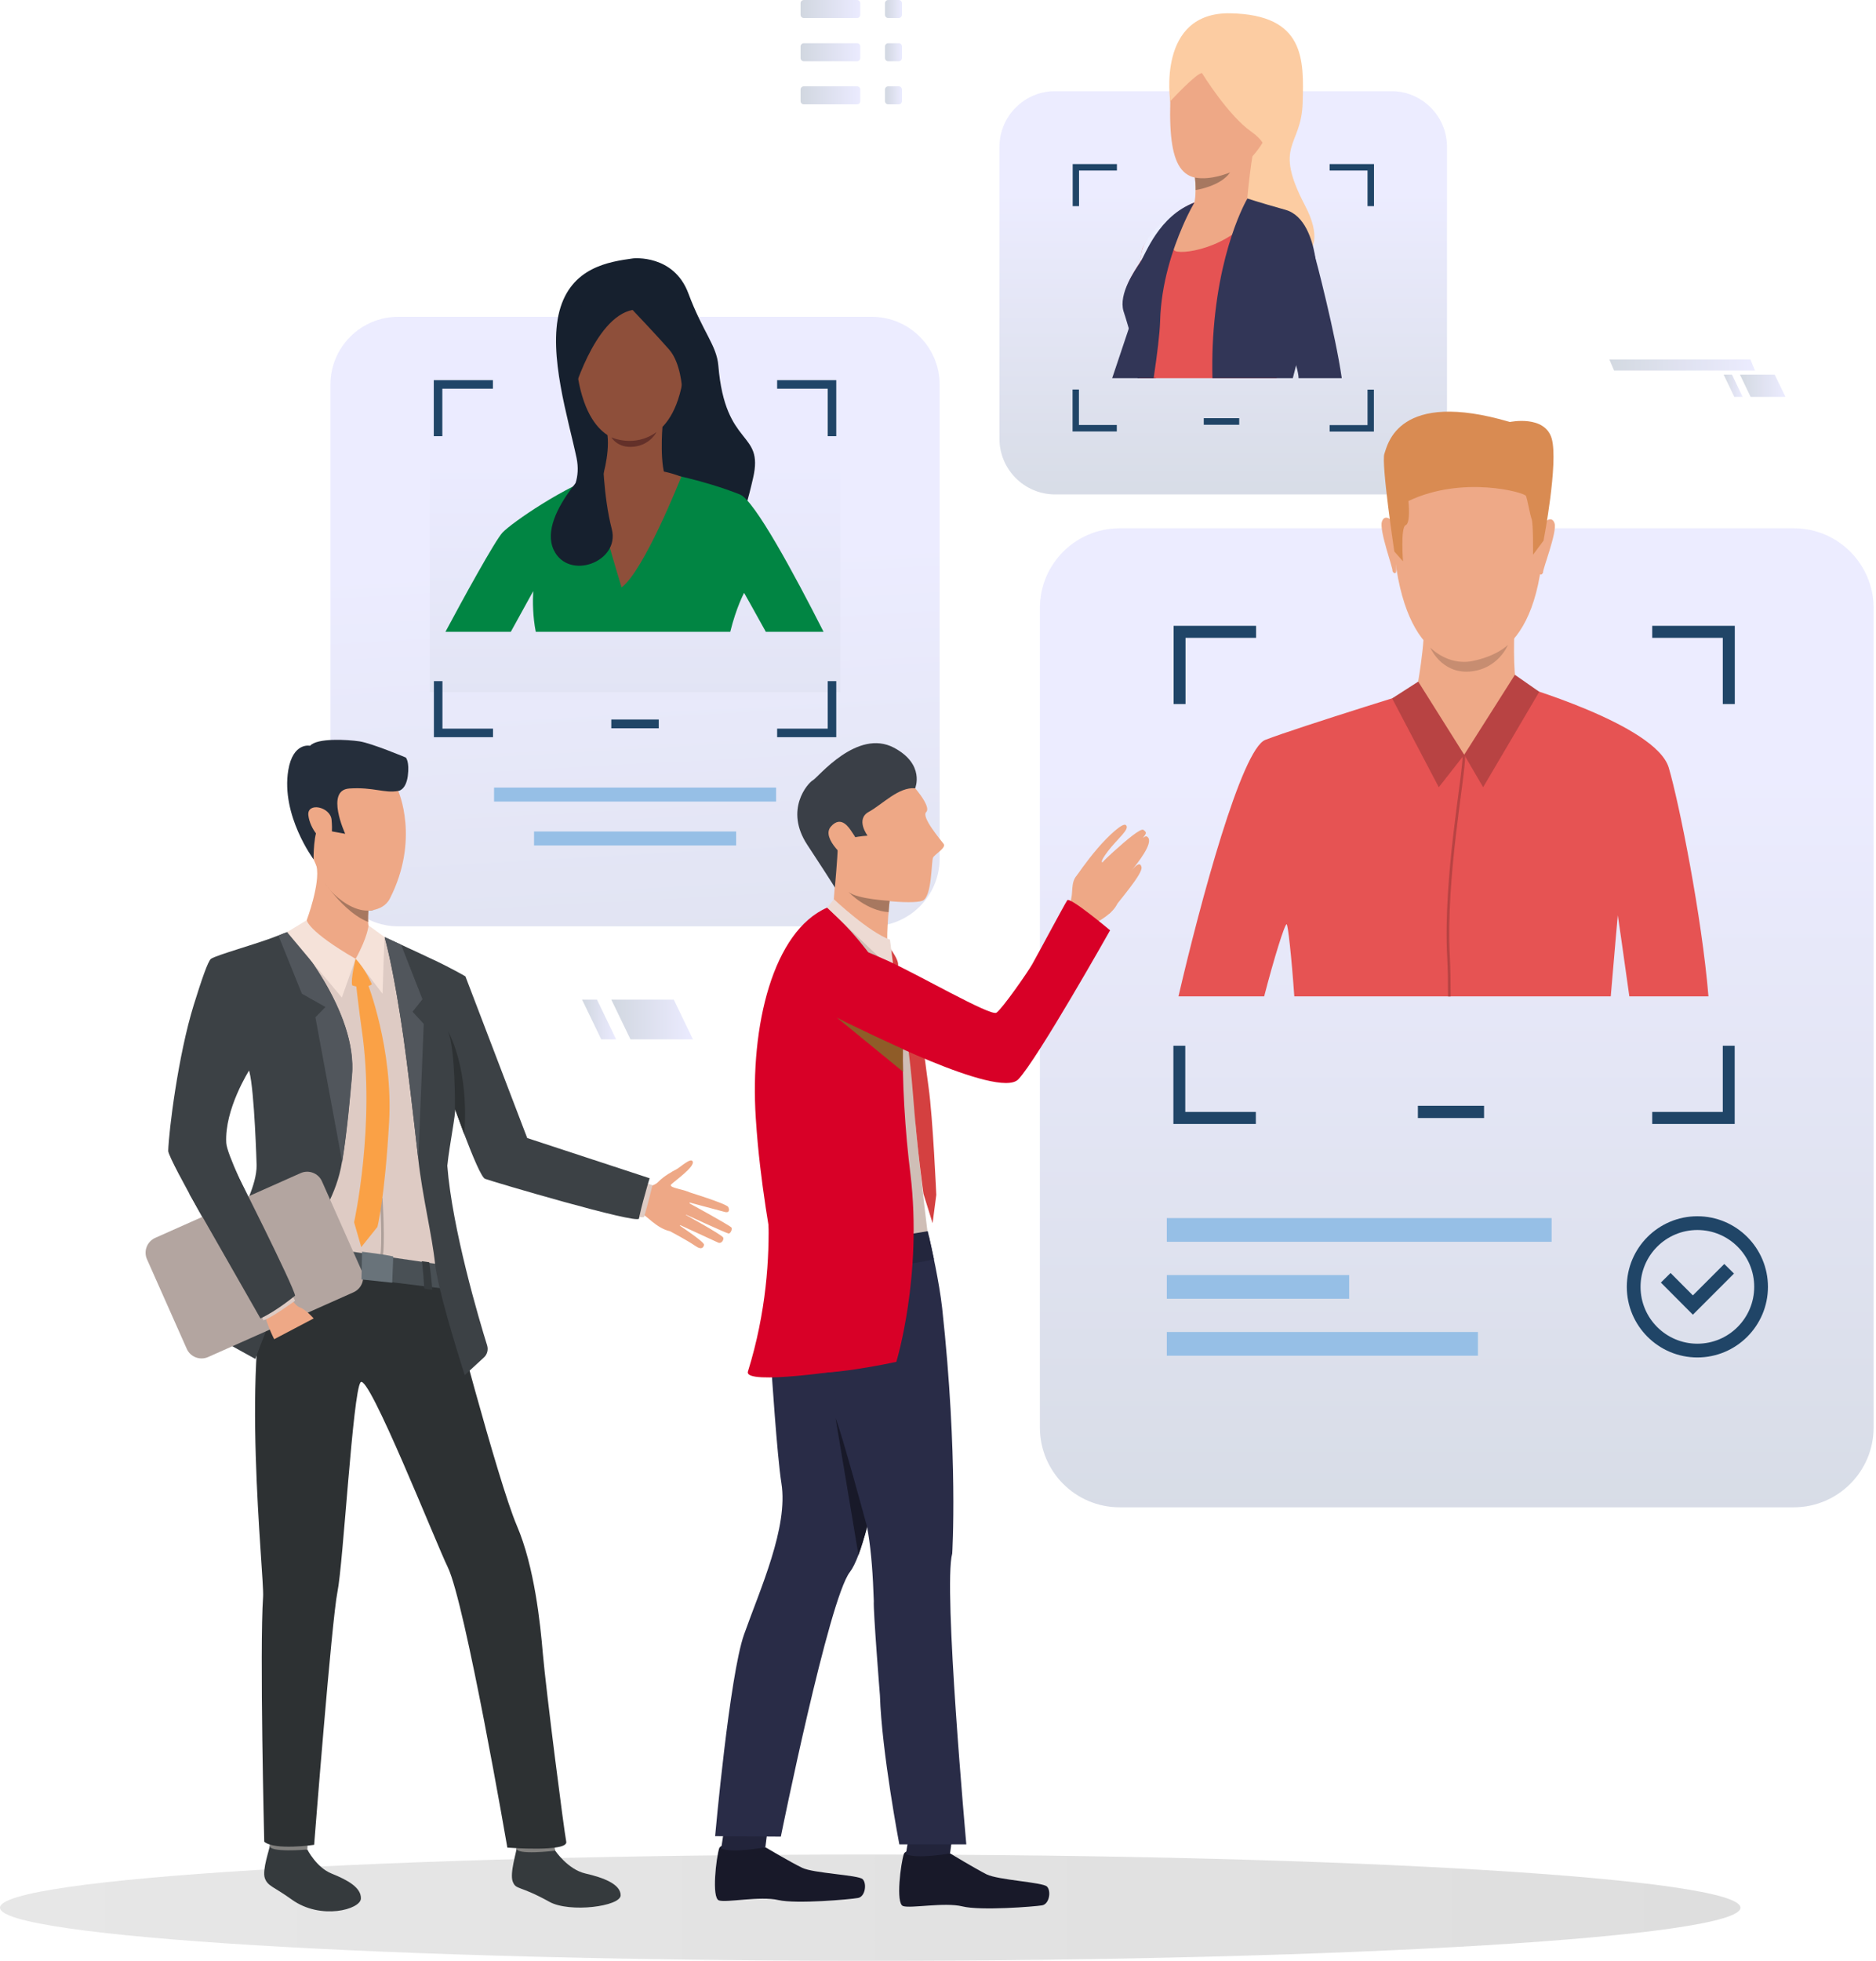 <svg width="246" height="257" viewBox="0 0 246 257" fill="none" xmlns="http://www.w3.org/2000/svg">
<path opacity="0.95" d="M114.325 121.412H52.218C47.311 121.412 43.328 117.429 43.328 112.522V50.415C43.328 45.508 47.311 41.525 52.218 41.525H114.325C119.231 41.525 123.214 45.508 123.214 50.415V112.522C123.214 117.429 119.231 121.412 114.325 121.412Z" fill="url(#paint0_linear_61_6667)"/>
<path d="M101.77 103.225H64.787V105.057H101.77V103.225Z" fill="#96BFE6"/>
<path d="M96.53 108.979H70.028V110.811H96.53V108.979Z" fill="#96BFE6"/>
<path opacity="0.95" d="M235.222 197.558H146.824C141.039 197.558 136.36 192.879 136.36 187.094V79.705C136.36 73.92 141.039 69.24 146.824 69.24H235.222C241.007 69.24 245.687 73.92 245.687 79.705V187.094C245.687 192.864 240.992 197.558 235.222 197.558Z" fill="url(#paint1_linear_61_6667)"/>
<path d="M194.605 144.932H185.927V146.537H194.605V144.932Z" fill="#204567"/>
<path d="M203.464 159.65H153.003V162.755H203.464V159.65Z" fill="#96BFE6"/>
<path d="M193.802 174.582H153.003V177.687H193.802V174.582Z" fill="#96BFE6"/>
<path d="M176.916 167.117H153.003V170.222H176.916V167.117Z" fill="#96BFE6"/>
<path d="M216.655 82.04V83.6H225.908V92.278H227.483V82.025H216.655V82.04ZM153.882 92.278H155.457V83.6H164.71V82.025H153.897V92.278H153.882ZM225.908 137.06V145.738H216.655V147.313H227.468V137.06H225.908ZM155.442 137.06H153.867V147.313H164.68V145.738H155.426V137.06H155.442Z" fill="#204567"/>
<path d="M222.576 177.917C217.473 177.917 213.323 173.767 213.323 168.663C213.323 163.56 217.473 159.41 222.576 159.41C227.68 159.41 231.83 163.56 231.83 168.663C231.83 173.767 227.68 177.917 222.576 177.917ZM222.576 161.212C218.457 161.212 215.125 164.559 215.125 168.663C215.125 172.783 218.472 176.114 222.576 176.114C226.696 176.114 230.028 172.767 230.028 168.663C230.043 164.559 226.696 161.212 222.576 161.212Z" fill="#204567"/>
<path d="M221.986 172.312L217.791 168.102L219.063 166.845L221.986 169.783L226.105 165.664L227.377 166.921L221.986 172.312Z" fill="#204567"/>
<path d="M228.225 250.033C228.225 253.876 177.132 256.999 114.118 256.999C51.093 256.984 0 253.876 0 250.033C0 246.189 51.093 243.066 114.107 243.066C177.132 243.066 228.225 246.189 228.225 250.033Z" fill="url(#paint2_linear_61_6667)"/>
<path opacity="0.95" d="M110.19 44.508H56.352V90.698H110.19V44.508Z" fill="url(#paint3_linear_61_6667)"/>
<path opacity="0.95" d="M182.444 64.803H138.359C134.33 64.803 131.059 61.532 131.059 57.503V19.249C131.059 15.22 134.33 11.949 138.359 11.949H182.444C186.472 11.949 189.744 15.22 189.744 19.249V57.503C189.744 61.532 186.488 64.803 182.444 64.803Z" fill="url(#paint4_linear_61_6667)"/>
<path d="M162.499 54.809H157.85V55.672H162.499V54.809Z" fill="#204567"/>
<path d="M174.357 21.506V22.354H179.324V27.018H180.172V21.506H174.357ZM140.646 27.018H141.494V22.354H146.461V21.506H140.661V27.018H140.646ZM179.324 51.053V55.717H174.357V56.565H180.157V51.068H179.324V51.053ZM141.494 51.053H140.646V56.55H146.446V55.702H141.479V51.053H141.494Z" fill="#204567"/>
<path d="M86.383 94.303H80.159V95.454H86.383V94.303Z" fill="#204567"/>
<path d="M101.906 49.824V50.945H108.54V57.169H109.66V49.824H101.906ZM56.882 57.169H58.003V50.945H64.636V49.824H56.882V57.169ZM108.54 89.275V95.5H101.906V96.62H109.66V89.275H108.54ZM58.018 89.275H56.897V96.62H64.651V95.5H58.018V89.275Z" fill="#204567"/>
<path d="M224.03 130.592H213.656C212.975 125.625 212.142 119.961 212.142 119.961C212.142 119.961 211.718 124.641 211.218 130.592H169.723C169.344 125.231 168.89 121.233 168.723 121.142C168.481 121.021 167.012 125.776 165.77 130.592H154.533C157.426 118.144 162.817 98.168 165.922 96.972C170.359 95.261 188.441 89.688 188.441 89.688H198.77C198.77 89.688 217.109 94.927 218.821 100.607C220.169 105.165 223.167 120.112 224.03 130.592Z" fill="#E65353"/>
<path d="M194.09 56.217C194.09 56.217 203.722 57.731 202.268 72.815C200.799 87.899 192.288 86.657 191.727 86.642C191.152 86.627 183.186 86.914 182.565 68.499C182.55 68.499 182.277 54.884 194.09 56.217Z" fill="#EEA987"/>
<path d="M198.588 82.205C198.588 82.205 198.33 88.414 198.921 89.747C199.512 91.079 190.97 95.395 185.745 90.595C185.745 90.595 187.002 83.855 186.654 81.463C186.306 79.07 198.588 82.205 198.588 82.205Z" fill="#EEA987"/>
<path d="M202.404 68.56C202.404 68.56 203.464 67.439 203.843 68.575C204.237 69.711 202.207 74.815 202.344 75.042C202.344 75.042 202.147 75.481 201.904 75.239C201.647 74.996 202.404 68.56 202.404 68.56Z" fill="#EEA987"/>
<path d="M182.656 68.364C182.656 68.364 181.626 67.213 181.217 68.349C180.808 69.484 182.732 74.618 182.595 74.846C182.595 74.846 182.777 75.285 183.035 75.058C183.292 74.815 182.656 68.364 182.656 68.364Z" fill="#EEA987"/>
<path d="M202.404 70.861L201.026 72.709C201.026 72.709 201.072 68.665 200.844 68.029C200.617 67.393 200.284 65.455 200.102 65C199.921 64.546 191.818 62.274 184.685 65.667C184.685 65.667 185.003 68.574 184.322 68.832C183.64 69.089 183.974 73.572 183.974 73.572L182.838 72.285C182.838 72.285 181.096 60.684 181.535 59.473C181.959 58.261 183.337 50.992 197.997 55.308C197.997 55.308 202.571 54.339 203.479 57.489C204.373 60.654 202.404 70.861 202.404 70.861Z" fill="#D98B52"/>
<path d="M198.921 89.746C198.921 89.746 201.102 90.216 192 98.924C192 98.924 185.549 91.791 185.761 90.594C185.957 89.398 198.921 89.746 198.921 89.746Z" fill="#EEA987"/>
<path d="M192 98.923L194.484 103.179L201.844 90.67L198.648 88.443L192 98.923Z" fill="#B84343"/>
<path d="M192 98.924L185.973 89.338L182.55 91.534L188.668 103.18L192 98.924Z" fill="#B84343"/>
<path d="M190.122 125.502C190.198 126.91 190.228 128.652 190.228 130.605H189.88C189.88 128.667 189.85 126.94 189.774 125.532C189.213 114.901 191.788 101.952 191.803 98.908L192.136 98.969C192.136 101.998 189.562 114.901 190.122 125.502Z" fill="#B84343"/>
<path d="M187.548 84.868C187.548 84.868 189.834 87.291 193.075 86.64C196.316 85.989 197.74 84.519 197.74 84.519C197.74 84.519 196.468 87.715 192.727 88.018C188.986 88.306 187.548 84.868 187.548 84.868Z" fill="#C78D71"/>
<path d="M75.873 50.25H75.858C75.646 50.205 75.298 49.16 75.222 48.948C75.207 48.887 75.176 48.781 75.131 48.645C74.858 47.812 74.222 45.858 74.48 45.101C74.555 44.859 74.677 44.723 74.843 44.692C75.192 44.617 75.585 45.056 75.6 45.086L75.616 45.101V45.116C75.707 45.934 76.146 50.053 75.949 50.235C75.918 50.25 75.903 50.25 75.873 50.25ZM74.919 44.768C74.904 44.768 74.874 44.768 74.858 44.768C74.722 44.798 74.631 44.919 74.555 45.116C74.313 45.843 74.964 47.842 75.207 48.6C75.252 48.751 75.282 48.857 75.298 48.903C75.464 49.402 75.737 50.114 75.873 50.144C75.873 50.144 75.873 50.144 75.888 50.144C76.009 49.978 75.737 46.964 75.525 45.101C75.464 45.071 75.176 44.768 74.919 44.768Z" fill="#EEA886"/>
<path d="M83.036 33.864C83.036 33.864 88.337 33.303 90.26 38.437C92.168 43.556 93.971 45.237 94.198 47.933C95.106 58.822 100.195 56.353 98.756 62.638C97.333 68.908 96.333 69.862 96.333 69.862L84.172 67.484L71.86 67.53C71.86 67.53 76.676 65.122 75.6 60.003C74.525 54.884 71.86 46.479 73.359 40.77C74.889 35.015 79.871 34.303 83.036 33.864Z" fill="#16202E"/>
<path d="M89.518 50.249C89.488 50.249 89.473 50.234 89.458 50.218C89.276 50.037 89.7 45.917 89.791 45.1V45.085L89.806 45.069C89.821 45.054 90.215 44.615 90.563 44.676C90.73 44.706 90.851 44.842 90.927 45.085C91.169 45.827 90.548 47.78 90.275 48.628C90.23 48.78 90.2 48.886 90.185 48.931C90.124 49.143 89.776 50.188 89.549 50.234C89.533 50.249 89.533 50.249 89.518 50.249ZM89.882 45.13C89.685 46.993 89.397 50.007 89.518 50.173C89.518 50.173 89.518 50.173 89.533 50.173C89.654 50.143 89.942 49.416 90.109 48.916C90.124 48.855 90.154 48.749 90.2 48.613C90.442 47.856 91.093 45.842 90.851 45.13C90.775 44.918 90.684 44.797 90.548 44.782C90.275 44.721 89.927 45.069 89.882 45.13Z" fill="#EEA886"/>
<path d="M107.994 82.808H100.422C98.847 79.946 97.575 77.704 97.575 77.704C97.575 77.704 96.56 79.567 95.758 82.808H70.255C69.861 80.794 69.846 78.855 69.921 77.477C69.921 77.477 68.558 79.946 66.983 82.808H58.412C60.683 78.552 64.939 70.799 65.908 69.784C67.12 68.512 74.162 63.635 79.205 62.045C84.233 60.455 87.095 61.984 87.095 61.984C87.095 61.984 92.259 62.908 97.045 64.817C98.923 65.574 104.117 75.16 107.994 82.808Z" fill="#018543"/>
<path d="M83.748 36.863C83.748 36.863 90.775 37.877 89.745 48.251C88.716 58.625 82.521 57.807 82.097 57.792C81.689 57.777 75.873 58.004 75.373 45.344C75.373 45.344 75.131 35.984 83.748 36.863Z" fill="#8E4F3A"/>
<path d="M86.868 55.943C86.868 55.943 86.429 61.335 87.474 62.955C88.519 64.576 86.58 66.772 82.612 66.014C78.645 65.257 78.872 63.016 78.872 63.016C78.872 63.016 79.977 59.684 79.659 57.019C79.326 54.353 86.868 55.943 86.868 55.943Z" fill="#8E4F3A"/>
<path d="M82.945 40.619C82.945 40.619 86.232 44.072 87.746 45.814C89.276 47.556 89.442 50.933 89.442 50.933C89.442 50.933 92.017 47.798 90.942 44.148C89.867 40.498 87.322 33.38 80.886 35.576C74.45 37.757 74.207 47.374 74.965 52.144C74.98 52.129 77.857 41.619 82.945 40.619Z" fill="#16202E"/>
<path d="M89.336 62.489C89.336 62.489 84.46 74.831 81.507 76.982C81.507 76.982 77.615 64.397 77.887 62.549C77.872 62.549 83.748 60.247 89.336 62.489Z" fill="#8E4F3A"/>
<path d="M79.038 59.504C79.038 59.504 70.346 67.228 72.602 72.059C74.525 76.178 81.355 73.649 80.22 69.333C79.099 65.016 79.038 59.504 79.038 59.504Z" fill="#16202E"/>
<path d="M80.174 57.32C80.174 57.32 83.173 58.729 86.08 56.639C86.08 56.639 85.278 58.305 83.127 58.547C80.977 58.789 80.174 57.32 80.174 57.32Z" fill="#633029"/>
<path d="M157.274 28.773C157.274 28.773 154.397 39.617 153.791 42.055C153.609 42.797 153.034 44.069 152.307 45.508C152.307 45.523 152.292 45.523 152.292 45.538C152.14 45.856 152.064 46.144 152.019 46.417C151.898 47.325 152.246 48.037 151.656 49.112L151.549 49.567H145.84C146.506 47.583 147.355 45.069 148.021 43.055C148.581 41.343 149.036 39.98 149.157 39.587C149.505 38.405 150.807 34.604 151.898 32.075C152.276 31.197 153.761 30.318 155.063 29.697C156.229 29.137 157.274 28.773 157.274 28.773Z" fill="#323657"/>
<path d="M153.458 13.283C153.458 13.283 151.64 1.531 161.378 1.743C171.116 1.955 170.995 7.771 170.813 13.54C170.631 19.311 166.906 18.871 171.116 26.913C175.326 34.94 167.466 34.94 167.466 34.94L161.378 26.565L153.458 13.283Z" fill="#FCCCA2"/>
<path d="M160.318 2.862C160.318 2.862 153.715 3.907 153.458 13.281C153.2 22.656 155.23 24.655 161.015 22.701C166.785 20.747 168.602 10.949 168.738 9.419C168.859 7.905 169.208 1.741 160.318 2.862Z" fill="#EEA886"/>
<path d="M171.888 35.467C171.919 38.693 168.208 46.402 167.633 48.794C167.572 49.067 167.497 49.324 167.421 49.567H149.414C149.323 48.461 149.232 47.507 149.187 46.962C149.051 45.205 147.264 41.404 147.324 39.632C147.385 37.83 148.263 36.27 149.505 34.362C149.884 33.771 150.293 33.165 150.701 32.575C152.019 30.651 153.321 28.91 153.958 28.304C154.442 27.865 154.881 27.517 155.275 27.259C156.078 26.714 156.623 26.547 156.623 26.547L162.287 25.639C162.287 25.639 165.816 26.926 167.86 27.395C167.875 27.395 171.828 27.971 171.888 35.467Z" fill="#E55353"/>
<path d="M155.275 27.262L151.989 32.441L148.96 37.227C148.96 37.196 149.172 36.485 149.505 34.38C149.566 33.986 149.641 33.532 149.717 33.032C149.732 32.88 149.778 32.729 149.808 32.593C151.11 29.594 155.124 27.337 155.275 27.262Z" fill="#E55353"/>
<path d="M164.71 18.477C164.134 19.552 163.529 26.261 163.529 26.261C163.529 26.261 155.457 29.305 156.29 27.579C156.668 26.791 156.774 25.777 156.774 24.898C156.774 24.202 156.729 23.611 156.683 23.263C156.668 23.081 156.653 22.99 156.653 22.99C156.653 22.99 165.285 17.402 164.71 18.477Z" fill="#EEA886"/>
<path d="M157.622 9.586C157.622 9.586 161 15.099 164.089 17.264C167.163 19.43 165.604 21.172 165.604 21.172C165.604 21.172 173.645 4.255 165.997 3.074C158.349 1.908 153.67 1.817 153.458 13.266C153.458 13.281 156.926 9.51 157.622 9.586Z" fill="#FCCCA2"/>
<path d="M161.302 22.594C160.061 24.426 156.789 24.911 156.789 24.911C156.789 24.214 156.744 23.624 156.699 23.275C158.804 23.684 161.302 22.594 161.302 22.594Z" fill="#A77860"/>
<path d="M149.838 32.545C149.838 32.545 149.657 32.909 149.52 34.362L150.702 32.575C150.702 32.575 152.822 29.531 153.549 28.744C154.276 27.956 155.275 27.26 155.275 27.26C155.275 27.26 151.095 29.259 149.838 32.545Z" fill="#EBEEFF"/>
<path d="M165.891 37.087C165.891 37.087 171.071 35.058 172.6 34.936C172.6 34.936 171.555 26.622 166.467 27.5C161.378 28.379 165.891 37.087 165.891 37.087Z" fill="#E55353"/>
<path d="M156.638 26.548C156.638 26.548 152.837 32.394 154.124 32.909C155.411 33.424 162.378 32.227 165.331 26.669C165.331 26.669 160.909 24.398 156.638 26.548Z" fill="#EEA886"/>
<path d="M172.6 34.94C172.343 39.528 171.04 43.875 169.965 47.858C169.814 48.433 169.662 49.009 169.526 49.569H158.985C158.955 47.994 158.97 46.601 159.016 45.435C159.546 32.713 163.574 26.02 163.574 26.02C163.574 26.02 164.861 26.459 168.572 27.504C171.116 28.215 172.07 31.456 172.418 33.41C172.418 33.41 172.418 33.425 172.418 33.44C172.57 34.319 172.6 34.94 172.6 34.94Z" fill="#323657"/>
<path d="M156.623 26.549C156.577 26.625 155.881 27.791 155.063 29.699C153.821 32.561 152.261 37.089 152.125 42.087C152.08 43.692 151.762 46.282 151.277 49.568H149.172C148.96 46.827 148.46 44.631 148.021 43.056C147.733 42.026 147.476 41.269 147.324 40.785C146.658 38.498 148.793 35.469 149.52 34.379C150.232 33.288 151.958 28.29 156.623 26.549Z" fill="#323657"/>
<path d="M175.947 49.566H170.283C170.283 49.202 170.162 48.597 169.95 47.855C168.92 44.205 165.876 37.087 165.876 37.087C165.876 37.087 161.318 29.651 165.634 27.743C169.95 25.85 171.813 31.15 172.388 33.407C172.388 33.407 172.388 33.422 172.388 33.437C172.555 33.967 175.114 43.766 175.947 49.566Z" fill="#323657"/>
<path d="M83.627 155.703C83.627 155.703 85.611 155.673 86.308 154.916C87.019 154.158 88.261 153.477 88.655 153.28C89.185 153.022 90.669 151.584 90.851 152.28C91.033 152.977 88.504 154.764 88.019 155.234C87.534 155.718 90.124 155.915 90.503 156.384C90.881 156.854 89.564 161.746 87.837 161.367C86.111 160.988 84.702 159.247 84.369 159.247C84.036 159.247 83.097 159.035 83.097 159.035L83.627 155.703Z" fill="#EEA886"/>
<path d="M90.139 156.189C90.139 156.189 95.288 157.764 95.5 158.204C95.712 158.643 95.576 158.976 95.076 158.855C94.592 158.734 90.033 157.507 90.033 157.507C90.033 157.507 95.667 160.581 95.909 160.884C96.061 161.066 95.803 161.702 95.531 161.672C95.258 161.641 89.458 158.976 89.458 158.976C89.458 158.976 94.713 161.853 94.834 162.202C94.955 162.505 94.592 163.05 94.183 162.868C93.774 162.686 88.716 160.354 88.716 160.354C88.716 160.354 92.365 162.747 92.32 163.141C92.29 163.383 92.093 163.943 91.169 163.292C90.245 162.641 87.883 161.384 87.883 161.384L90.139 156.189Z" fill="#EEA886"/>
<path d="M72.799 242.554C72.799 242.554 74.45 245.023 76.767 245.553C79.084 246.083 81.371 246.931 81.386 248.4C81.401 249.869 74.692 250.732 72.042 249.263C68.089 247.067 67.68 247.734 67.241 246.628C66.802 245.523 67.771 242.585 67.741 242.236C67.695 241.812 72.799 242.554 72.799 242.554Z" fill="#353A3D"/>
<path d="M72.541 241.342C72.541 241.342 72.844 242.539 72.799 242.554C72.754 242.584 67.574 243.19 67.741 242.236C67.862 241.463 68.044 240.615 68.044 240.615L72.541 241.342Z" fill="#81807E"/>
<path d="M40.299 242.402C40.299 242.402 41.48 244.765 43.495 245.567C45.645 246.431 47.371 247.415 47.326 248.838C47.281 250.262 42.071 251.701 38.27 248.975C35.877 247.248 35.105 247.233 34.726 246.158C34.347 245.068 35.392 242.236 35.377 241.902C35.347 241.478 40.299 242.402 40.299 242.402Z" fill="#353A3D"/>
<path d="M40.344 241.176C40.344 241.176 40.329 242.387 40.284 242.402C40.239 242.433 35.241 242.842 35.362 241.903C35.468 241.161 35.847 240.252 35.847 240.252L40.344 241.176Z" fill="#81807E"/>
<path d="M58.7 168.952C58.7 168.952 65.272 194.122 67.771 199.953C70.088 205.344 70.861 212.886 71.178 216.672C71.587 221.443 73.965 239.995 74.253 241.388C74.541 242.781 66.529 242.16 66.529 242.16C66.529 242.16 61.002 210.084 58.715 205.405C57.185 202.285 48.31 179.872 47.281 181.174C46.266 182.461 45.009 204.905 44.252 208.631C43.495 212.356 41.193 241.797 41.193 241.797C41.193 241.797 36.029 242.554 34.65 241.388C34.65 241.388 34.029 216.248 34.499 209.267C34.681 206.601 31.379 177.342 35.62 165.56C37.831 159.321 58.7 168.952 58.7 168.952Z" fill="#2D3133"/>
<path d="M22.096 150.901C22.096 151.188 22.641 152.339 23.504 153.99C24.776 151.446 25.776 149.371 26.094 148.599C27.169 146.07 32.681 140.284 32.681 140.284C32.681 140.284 32.681 140.284 32.681 140.3C32.681 140.315 32.681 140.315 32.681 140.33C32.681 140.345 32.697 140.36 32.697 140.375C32.697 140.39 32.697 140.39 32.712 140.406C32.712 140.421 32.712 140.421 32.712 140.436C33.015 141.557 34.862 148.538 34.923 151.991C34.999 155.732 35.983 162.668 35.983 162.668L37.134 162.834L39.678 163.198L39.981 163.243L40.723 163.349L47.478 164.303L49.87 164.637L50.188 164.682L51.551 164.879L55.337 165.409L56.307 165.545H56.322L57.049 165.651L58.048 165.788C58.079 165.757 59.018 164.455 58.881 161.593C58.79 159.745 58.563 156.262 58.654 153.036C58.654 153.021 58.654 153.006 58.654 152.991C58.654 152.945 58.654 152.915 58.654 152.869C58.654 152.854 58.654 152.839 58.654 152.824C58.715 151.052 58.866 149.371 59.199 148.084C59.426 147.221 59.578 146.357 59.669 145.555C59.669 145.509 59.684 145.479 59.684 145.434C59.699 145.282 59.714 145.131 59.729 144.994C59.941 142.753 59.775 141.057 59.76 140.951V140.966C59.835 141.117 60.32 142.92 60.971 145.146C62.062 148.917 63.591 153.899 64.242 154.142C65.197 154.49 80.538 159.033 83.839 159.503C84.218 159.563 84.445 159.548 84.46 159.487C84.475 159.442 84.49 159.397 84.505 159.336C84.914 158.003 85.46 155.747 85.55 155.383C85.566 155.353 85.566 155.338 85.566 155.338L84.975 155.156L68.286 150.159L60.653 128.124C60.487 128.002 58.624 127.094 57.246 126.443C55.852 125.776 54.171 124.807 52.642 123.974C51.869 123.55 51.127 123.156 50.491 122.868L50.4 122.823C49.355 122.338 48.659 122.02 48.659 122.02C48.629 122.02 48.462 122.005 48.205 121.975C46.736 121.839 42.177 121.415 40.663 121.324C40.541 121.309 40.435 121.309 40.345 121.309C40.269 121.309 40.223 121.309 40.193 121.309C39.996 121.324 39.057 121.642 37.831 122.111C37.785 122.126 37.74 122.142 37.694 122.172C37.634 122.187 37.573 122.217 37.513 122.232C37.407 122.278 37.301 122.308 37.179 122.354C36.952 122.444 36.725 122.535 36.498 122.626C36.422 122.656 36.331 122.687 36.256 122.717C33.787 123.701 30.955 124.913 30.289 125.398C29.85 125.716 28.456 128.32 26.851 131.546C24.791 138.164 22.171 148.296 22.081 150.795C22.096 150.825 22.096 150.855 22.096 150.901Z" fill="#DECBC4"/>
<path d="M58.048 165.773C58.048 165.773 58.563 166.379 58.699 168.954C58.699 168.954 37.815 166.515 35.604 165.561C35.604 165.561 35.513 162.729 35.983 162.669C36.498 162.608 58.048 165.773 58.048 165.773Z" fill="#495055"/>
<path d="M40.223 120.597C40.284 123.868 46.63 125.67 46.63 125.67C46.63 125.67 49.28 122.338 48.644 122.02C48.401 121.899 48.295 121.399 48.265 120.839C48.235 120.309 48.265 119.718 48.295 119.355C48.31 119.128 48.326 118.976 48.326 118.976C48.326 118.976 47.417 118.022 46.266 116.886C44.252 114.887 41.48 112.343 41.48 113.358C41.48 113.418 41.48 113.479 41.511 113.554C42.011 115.826 40.223 120.597 40.223 120.597Z" fill="#EEA886"/>
<path d="M40.754 163.168C40.754 163.168 40.299 166.045 40.254 166.787L39.285 166.59C39.285 166.59 39.557 163.546 39.709 163.031L40.754 163.168Z" fill="#353A3D"/>
<path d="M56.291 165.439C56.291 165.439 56.655 168.059 56.67 169.043L55.64 168.907C55.64 168.907 55.428 165.636 55.307 165.303L56.291 165.439Z" fill="#353A3D"/>
<path d="M42.677 115.797C42.692 115.812 42.965 116.221 43.419 116.796C44.388 118.023 46.221 120.037 48.28 120.84C48.25 120.31 48.28 119.719 48.31 119.356C48.523 119.356 48.734 119.326 48.947 119.28C48.386 118.296 47.568 117.266 47.568 117.266L46.296 116.887L42.677 115.797Z" fill="#A77860"/>
<path d="M41.45 113.387C41.995 114.584 42.525 115.447 42.662 115.795C42.752 116.022 43.025 116.386 43.404 116.795C44.449 117.915 46.387 119.415 48.31 119.354C48.523 119.354 48.734 119.324 48.947 119.278C49.719 119.112 50.628 118.748 51.127 117.764C55.08 110.01 52.218 103.664 52.218 103.664C52.218 103.664 41.389 100.605 39.693 103.861C38.512 106.148 40.163 110.57 41.45 113.387Z" fill="#EEA886"/>
<path d="M52.218 103.666C52.218 103.666 53.217 103.605 53.475 101.697C53.717 99.819 53.217 99.289 53.217 99.289C53.217 99.289 48.75 97.411 47.144 97.169C45.539 96.927 41.586 96.7 40.663 97.745C40.663 97.745 38.421 97.23 37.8 100.955C36.831 106.877 41.117 112.631 41.117 112.631C41.117 112.631 41.087 108.77 41.935 108.255C42.783 107.74 43.525 108.967 43.525 108.967L45.267 109.285C45.267 109.285 42.616 103.56 45.797 103.348C48.977 103.136 50.4 103.999 52.218 103.666Z" fill="#252E3B"/>
<path d="M43.479 107.437C43.313 105.726 40.239 105.09 40.435 106.862C40.647 108.649 42.162 110.36 42.858 110.3C43.57 110.254 43.6 108.74 43.479 107.437Z" fill="#EEA886"/>
<path d="M23.504 153.99C24.852 156.55 26.957 160.321 29.062 163.97C28.79 164.485 28.517 165 28.259 165.5C27.623 166.727 27.078 167.923 26.669 169.029C26.2 170.361 25.533 173.784 26.805 174.42L33.484 178.115C33.484 178.115 33.53 177.979 33.62 177.737C33.848 177.131 34.317 175.859 34.983 174.193C34.999 174.132 35.074 173.981 35.165 173.754C35.301 173.436 35.483 172.996 35.71 172.481C35.801 172.254 35.907 172.012 36.013 171.77C36.135 171.482 36.256 171.194 36.392 170.906C36.574 170.482 36.755 170.058 36.922 169.665C37.376 168.604 37.74 167.772 37.74 167.772C37.755 167.726 37.785 167.681 37.8 167.62C38.012 167.151 38.239 166.681 38.467 166.212C38.815 165.485 39.178 164.758 39.542 164.046C39.572 163.97 39.618 163.895 39.648 163.834C39.709 163.713 39.784 163.592 39.845 163.455C39.89 163.38 39.921 163.304 39.966 163.228C39.981 163.213 39.981 163.198 39.996 163.183C40.011 163.153 40.027 163.122 40.042 163.092C41.98 159.563 44.146 156.625 44.843 152.294C44.903 151.87 44.979 151.461 45.039 151.052C45.145 150.371 45.236 149.689 45.312 149.023C45.342 148.765 45.373 148.523 45.403 148.281C45.751 145.403 45.963 142.829 46.13 141.042C46.66 135.469 43.237 129.426 40.617 125.701C39.209 123.701 38.043 122.369 37.816 122.126L37.8 122.111C37.755 122.126 37.709 122.142 37.664 122.172C37.603 122.187 37.543 122.217 37.482 122.232C37.376 122.278 37.27 122.308 37.149 122.354C36.922 122.445 36.695 122.535 36.468 122.626C36.392 122.657 36.301 122.687 36.225 122.717C33.681 123.717 28.335 125.186 27.669 125.67C27.275 125.943 26.412 128.487 25.412 131.698C23.353 138.316 22.126 148.296 22.065 150.78C22.065 150.825 22.065 150.855 22.065 150.886C22.096 151.188 22.641 152.339 23.504 153.99ZM33.651 152.748C33.651 153.99 33.242 155.414 32.621 156.928C32.606 156.974 32.591 157.004 32.575 157.049C32.151 156.141 31.743 155.262 31.379 154.445C30.38 152.218 29.698 150.477 29.668 149.795C29.425 145.388 32.666 140.3 32.666 140.3C32.666 140.315 32.666 140.315 32.666 140.33C32.666 140.345 32.682 140.36 32.682 140.375C32.682 140.391 32.682 140.391 32.697 140.406C32.697 140.421 32.697 140.421 32.697 140.436C33.378 143.071 33.651 152.748 33.651 152.748Z" fill="#3C4145"/>
<path d="M46.357 169.376L27.305 177.857C26.23 178.342 24.958 177.857 24.488 176.782L19.279 165.06C18.794 163.985 19.279 162.728 20.354 162.243L39.406 153.762C40.481 153.278 41.753 153.762 42.222 154.838L47.432 166.559C47.917 167.635 47.432 168.892 46.357 169.376Z" fill="#B3A5A0"/>
<path d="M50.461 122.899C50.461 122.899 51.355 125.867 52.505 133.303C52.551 133.545 52.581 133.803 52.627 134.06C52.627 134.091 52.642 134.121 52.642 134.151C52.672 134.318 52.687 134.5 52.718 134.666C52.718 134.681 52.718 134.712 52.733 134.727C52.748 134.848 52.763 134.969 52.778 135.09C52.824 135.378 52.869 135.681 52.914 135.984C53.429 139.603 54.156 145.752 54.853 151.961C55.398 156.853 56.655 161.88 57.049 165.621C57.124 166.348 57.321 167.332 57.564 168.438C57.594 168.559 57.624 168.695 57.655 168.817C58.775 173.542 60.941 180.235 60.941 180.235L61.577 179.645L63.455 177.918C63.894 177.525 64.046 176.904 63.879 176.343C62.834 172.996 59.305 161.123 58.654 152.779C58.972 149.841 59.79 145.918 59.669 145.343C59.684 145.358 59.684 145.388 59.684 145.403C60.062 146.433 60.471 147.569 60.88 148.659C62.001 151.597 63.137 154.323 63.606 154.505C64.666 154.899 83.657 160.502 83.794 159.715C83.809 159.639 83.824 159.548 83.839 159.457C83.854 159.367 83.869 159.276 83.9 159.185C84.127 158.11 84.566 156.58 84.854 155.55C84.899 155.399 84.945 155.247 84.975 155.126C85.096 154.702 85.187 154.429 85.187 154.429L69.134 149.159L61.032 127.972C60.865 127.851 58.806 126.73 57.443 126.079C56.019 125.398 54.217 124.565 52.611 123.823C51.854 123.474 51.127 123.141 50.522 122.854L50.461 122.899Z" fill="#3C4145"/>
<path d="M39.587 130.244L42.677 131.985L41.359 133.333L44.873 152.294C45.584 147.842 45.918 143.631 46.16 141.042C46.963 132.425 38.361 122.702 37.831 122.111C37.422 122.263 36.967 122.445 36.513 122.626L39.587 130.244Z" fill="#51565C"/>
<path d="M50.416 122.807C50.416 122.807 51.566 126.578 52.914 135.982C53.429 139.602 54.156 145.75 54.853 151.96L55.565 134.195L54.096 132.605L55.398 130.969L52.596 123.821C51.839 123.473 51.112 123.14 50.506 122.852L50.416 122.807Z" fill="#51565C"/>
<path d="M37.649 122.173L40.223 120.598C40.223 120.598 40.299 122.006 46.63 125.671L44.827 130.744L37.649 122.173Z" fill="#F5E2D9"/>
<path d="M48.326 121.293C48.326 121.293 48.22 122.807 46.645 125.655L50.158 130.243L50.416 122.807L48.326 121.293Z" fill="#F5E2D9"/>
<path d="M46.629 125.672C46.629 125.672 45.948 128.398 46.19 129.155C46.19 129.155 47.69 129.7 48.765 129.019C48.765 129.019 48.008 127.111 46.629 125.672Z" fill="#FAA146"/>
<path d="M50.158 164.952C50.537 163.028 50.173 157.274 50.158 157.031L49.825 157.046C49.825 157.107 50.204 163.013 49.825 164.891L50.158 164.952Z" fill="#AD9F99"/>
<path d="M47.477 164.061C47.477 164.061 50.552 164.424 51.566 164.681L51.43 168.119L47.402 167.695L47.477 164.061Z" fill="#69737A"/>
<path d="M48.159 128.775C48.159 128.775 51.582 137.437 51.021 147.114C50.446 157.155 49.492 160.805 49.492 160.805L47.372 163.455L46.433 160.199C46.433 160.199 49.265 147.387 47.432 134.923C47.099 132.667 46.614 128.381 46.614 128.381L48.159 128.775Z" fill="#FAA146"/>
<path d="M37.861 169.65C37.861 169.65 38.603 171.119 39.33 171.362C40.072 171.604 41.132 172.801 41.132 172.801L35.953 175.526C35.953 175.526 34.575 172.831 34.514 171.119C34.453 169.408 37.861 169.65 37.861 169.65Z" fill="#EEA886"/>
<path d="M38.346 169.785L38.694 170.482C38.694 170.482 35.407 172.89 34.514 173.041L34.211 172.117L38.346 169.785Z" fill="#DECBC4"/>
<path d="M38.694 169.818C38.694 169.818 36.225 171.862 34.151 172.801L24.837 156.491L30.773 153.25C30.788 153.235 38.527 168.591 38.694 169.818Z" fill="#3C4145"/>
<path d="M59.563 140.967C59.684 143.299 59.654 145.359 59.654 145.359C59.654 145.374 59.654 145.435 59.669 145.541C59.669 145.495 59.684 145.465 59.684 145.42C60.062 146.45 60.471 147.585 60.88 148.676C60.971 147.404 61.002 146.222 60.971 145.132C60.805 138.62 58.76 135.197 58.76 135.197C59.23 136.333 59.457 138.756 59.563 140.967Z" fill="#2D3133"/>
<path d="M140.434 119.475C140.434 119.475 140.343 118.279 140.479 117.718C140.721 116.749 140.358 115.189 141.585 114.432C142.796 113.675 146.294 116.855 146.567 117.733C146.84 118.627 145.537 120.126 142.811 121.398C140.085 122.67 140.434 119.475 140.434 119.475Z" fill="#EEA886"/>
<path d="M141.206 114.752C141.206 114.752 142.387 112.98 143.947 111.163C145.31 109.573 147.233 107.785 147.627 108.134C148.248 108.649 146.507 109.936 145.25 111.602C144.099 113.131 144.583 113.025 144.583 113.025C144.583 113.025 144.447 113.056 146.022 111.617C147.718 110.087 149.611 108.497 149.944 108.77C150.368 109.103 150.383 109.179 149.853 109.845C150.232 109.527 150.383 109.588 150.52 109.739C151.277 110.511 149.142 113.162 148.294 114.207C148.945 113.404 149.52 112.889 149.687 113.662C149.869 114.54 146.673 118.144 145.658 119.553C144.568 121.067 141.206 114.752 141.206 114.752Z" fill="#EEA886"/>
<path d="M100.362 242.111C100.362 242.111 103.678 244.08 105.193 244.807C106.692 245.534 112.538 245.746 113.113 246.291C113.689 246.836 113.477 248.593 112.507 248.76C111.538 248.941 104.435 249.577 102.058 249.032C99.68 248.472 95.258 249.411 94.274 249.078C93.289 248.744 93.925 243.459 94.304 242.263C94.698 241.081 100.362 242.111 100.362 242.111Z" fill="#181929"/>
<path d="M100.634 239.947L100.362 242.113C100.362 242.113 95.924 242.946 94.576 242.264L94.91 240.023L100.634 239.947Z" fill="#22243B"/>
<path d="M118.459 166.029C118.414 167.528 118.141 170.784 117.823 174.192C117.747 174.949 117.672 175.721 117.611 176.478C117.172 181.067 116.717 185.323 116.717 185.323C116.157 188.988 115.006 195.333 113.704 200.134C113.325 201.512 112.947 202.769 112.568 203.799C112.189 204.798 111.811 205.571 111.447 206.04C108.691 209.554 102.391 240.721 102.391 240.721L93.774 240.66C93.774 240.66 95.667 219.549 97.575 214.203C99.695 208.221 103.39 200.179 102.467 194.409C101.891 190.79 101.149 179.28 101.149 179.28C101.149 179.28 100.422 166.347 103.815 156.867C104.663 154.519 118.459 166.029 118.459 166.029Z" fill="#292C47"/>
<path d="M124.577 242.912C124.577 242.912 127.879 244.911 129.378 245.668C130.877 246.41 136.708 246.698 137.283 247.258C137.859 247.819 137.617 249.56 136.647 249.727C135.678 249.893 128.56 250.454 126.198 249.863C123.835 249.288 119.398 250.166 118.414 249.818C117.429 249.469 118.126 244.184 118.52 243.003C118.913 241.822 124.577 242.912 124.577 242.912Z" fill="#181929"/>
<path d="M124.88 240.764L124.577 242.929C124.577 242.929 120.125 243.702 118.792 243.005L119.156 240.764H124.88Z" fill="#22243B"/>
<path d="M114.582 209.856C114.355 202.966 113.749 198.377 111.977 194.394C110.493 191.047 109.206 180.552 109.206 180.552C109.206 180.552 105.162 168.24 105.98 158.214C106.192 155.715 121.791 162 121.791 162C122.139 163.454 123.169 168.058 123.548 171.465C125.668 190.941 124.865 203.617 124.865 203.617C123.654 207.918 126.713 241.735 126.713 241.735H117.929C117.929 241.735 115.627 229.696 115.385 222.214C115.385 222.229 114.491 211.038 114.582 209.856Z" fill="#292C47"/>
<path d="M114.385 120.64C114.385 120.64 118.474 127.349 119.671 131.09C120.867 134.83 119.898 145.719 120.11 147.9C120.761 154.685 121.715 162.166 121.715 162.166L107.994 170.934C107.994 170.934 105.526 165.18 103.39 158.016C101.24 150.853 101.073 144.401 101.089 140.1C101.149 126.592 108.464 118.959 108.464 118.959L114.385 120.64Z" fill="#CFBEB6"/>
<path d="M119.428 102.647C119.428 102.647 122.245 105.661 121.443 106.448C120.791 107.099 123.366 110.098 123.744 110.613C124.108 111.112 122.594 111.945 122.351 112.4C122.109 112.854 122.245 117.579 120.943 118.064C119.64 118.548 113.068 118.033 110.978 116.761C108.888 115.489 105.526 108.129 105.768 104.6C105.995 101.057 114.476 97.392 119.428 102.647Z" fill="#EEA886"/>
<path d="M116.763 117.036C116.763 117.036 116.718 117.429 116.657 118.065C116.627 118.323 116.596 118.626 116.566 118.944C116.551 119.141 116.536 119.338 116.521 119.55C116.521 119.61 116.506 119.656 116.506 119.716C116.49 119.807 116.49 119.913 116.475 120.004C116.445 120.458 116.415 120.928 116.384 121.397C116.324 122.594 116.309 123.745 116.445 124.381C116.793 126.137 109.251 118.747 109.251 118.747C109.251 118.747 109.888 113.022 109.585 106.586C109.267 100.15 116.763 117.036 116.763 117.036Z" fill="#EEA886"/>
<path d="M120.004 103.32C120.004 103.32 121.337 100.185 117.232 98.004C112.401 95.445 107.283 101.881 106.601 102.26C105.92 102.638 102.83 106.121 105.859 110.725C109.675 116.541 109.478 116.344 109.478 116.344C109.478 116.344 109.857 112.058 109.842 111.225C109.797 109.711 113.764 109.529 113.764 109.529C113.764 109.529 112.129 107.363 113.946 106.394C115.733 105.41 117.853 103.108 120.004 103.32Z" fill="#3A3F47"/>
<path d="M111.659 108.966C111.372 108.557 110.311 106.77 108.948 108.345C107.585 109.92 111.235 112.858 111.538 112.828C111.841 112.812 114.082 112.388 111.659 108.966Z" fill="#EEA886"/>
<path d="M122.472 165.06C122.472 165.06 121.791 161.85 121.655 161.365L101.588 164.697L101.8 167.287C101.8 167.317 116.263 166.439 122.472 165.06Z" fill="#23263D"/>
<path d="M99.816 150.93C99.816 150.93 102.906 164.242 98.075 179.765C97.484 181.658 111.432 179.477 111.432 179.477L99.816 150.93Z" fill="#D80027"/>
<path d="M117.535 178.491C117.535 178.491 107.631 180.672 104.844 179.688C104.844 179.688 100.801 164.952 99.377 150.005C99.271 148.854 99.18 147.688 99.105 146.537C98.317 134.376 101.407 122.033 108.464 118.959C108.661 119.095 118.595 127.849 118.414 135.875C118.399 136.42 118.399 136.966 118.383 137.511C118.383 138.495 118.383 139.48 118.399 140.464C118.459 143.508 118.656 146.552 118.913 149.505C118.944 149.808 118.974 150.126 119.004 150.429C119.05 150.929 119.11 151.413 119.156 151.913C119.231 152.564 119.307 153.216 119.383 153.852C120.988 167.239 117.535 178.491 117.535 178.491Z" fill="#D80027"/>
<path d="M117.126 126.501C117.126 126.501 118.989 133.891 119.701 143.19C120.292 150.974 121.094 156.472 121.094 156.472L122.291 160.318L122.775 156.608C122.775 156.608 122.336 146.567 121.761 142.478C121.17 138.359 120.912 133.134 117.626 126.35L117.126 126.501Z" fill="#D44040"/>
<path d="M116.914 126.504C116.914 126.504 117.141 126.716 117.46 126.761C117.778 126.807 118.232 126.307 116.611 124.156L116.914 126.504Z" fill="#D44040"/>
<path d="M109.342 117.855C109.342 117.855 113.961 122.202 116.702 123.156L117.232 127.321L108.464 118.961L109.342 117.855Z" fill="#EDDAD3"/>
<path d="M112.447 134.683C110.63 134.032 103.073 130.367 105.087 126.081C107.101 121.796 112.28 124.082 116.187 125.824C120.276 127.641 129.908 133.245 130.666 132.73C131.423 132.215 134.754 127.444 135.36 126.369C135.966 125.309 139.601 118.509 139.949 117.994C140.282 117.495 145.568 121.932 145.568 121.932C145.568 121.932 136.072 138.788 133.528 141.468C130.953 144.149 112.447 134.683 112.447 134.683Z" fill="#D80027"/>
<path d="M113.704 200.134C113.325 201.527 112.947 202.784 112.568 203.799L109.569 185.883C110.311 187.579 113.704 200.134 113.704 200.134Z" fill="#181929"/>
<path d="M118.414 140.464L109.721 133.361C112.023 134.588 117.687 137.178 118.399 137.496C118.383 138.495 118.383 139.48 118.414 140.464Z" fill="#8F5C28"/>
<path d="M116.657 118.067C116.627 118.324 116.596 118.627 116.566 118.945C116.551 119.142 116.536 119.339 116.521 119.551C113.643 119.354 111.417 117.067 111.281 116.916C112.447 117.855 116.657 118.067 116.657 118.067Z" fill="#A77860"/>
<g opacity="0.95">
<path d="M229.558 52.019H234.132L232.723 49.111H228.165L229.558 52.019Z" fill="url(#paint5_linear_61_6667)"/>
<path d="M227.423 52.019H228.513L227.12 49.111H226.029L227.423 52.019Z" fill="url(#paint6_linear_61_6667)"/>
<path d="M211.657 48.567H230.133L229.528 47.113H211.036L211.657 48.567Z" fill="url(#paint7_linear_61_6667)"/>
</g>
<path d="M112.386 2.363H105.405C105.162 2.363 104.981 2.166 104.981 1.938V0.424C104.981 0.182 105.177 0 105.405 0H112.386C112.628 0 112.81 0.197 112.81 0.424V1.938C112.81 2.166 112.628 2.363 112.386 2.363Z" fill="url(#paint8_linear_61_6667)"/>
<path d="M112.386 8.029H105.405C105.162 8.029 104.981 7.832 104.981 7.604V6.09C104.981 5.848 105.177 5.666 105.405 5.666H112.386C112.628 5.666 112.81 5.863 112.81 6.09V7.604C112.81 7.832 112.628 8.029 112.386 8.029Z" fill="url(#paint9_linear_61_6667)"/>
<path d="M112.386 13.677H105.405C105.162 13.677 104.981 13.48 104.981 13.253V11.739C104.981 11.496 105.177 11.315 105.405 11.315H112.386C112.628 11.315 112.81 11.511 112.81 11.739V13.253C112.81 13.495 112.628 13.677 112.386 13.677Z" fill="url(#paint10_linear_61_6667)"/>
<path d="M117.853 2.363H116.475C116.233 2.363 116.051 2.166 116.051 1.938V0.424C116.051 0.182 116.248 0 116.475 0H117.853C118.096 0 118.277 0.197 118.277 0.424V1.938C118.277 2.166 118.08 2.363 117.853 2.363Z" fill="url(#paint11_linear_61_6667)"/>
<path d="M117.853 8.029H116.475C116.233 8.029 116.051 7.832 116.051 7.604V6.09C116.051 5.848 116.248 5.666 116.475 5.666H117.853C118.096 5.666 118.277 5.863 118.277 6.09V7.604C118.277 7.832 118.08 8.029 117.853 8.029Z" fill="url(#paint12_linear_61_6667)"/>
<path d="M117.853 13.677H116.475C116.233 13.677 116.051 13.48 116.051 13.253V11.739C116.051 11.496 116.248 11.315 116.475 11.315H117.853C118.096 11.315 118.277 11.511 118.277 11.739V13.253C118.277 13.495 118.08 13.677 117.853 13.677Z" fill="url(#paint13_linear_61_6667)"/>
<path d="M82.673 136.223H90.866L88.352 131.014H80.159L82.673 136.223Z" fill="url(#paint14_linear_61_6667)"/>
<path d="M78.841 136.223H80.795L78.281 131.014H76.328L78.841 136.223Z" fill="url(#paint15_linear_61_6667)"/>
<defs>
<linearGradient id="paint0_linear_61_6667" x1="88.98" y1="184.877" x2="82.742" y2="71.815" gradientUnits="userSpaceOnUse">
<stop stop-color="#D1D7E0"/>
<stop offset="1" stop-color="#EBEBFF"/>
</linearGradient>
<linearGradient id="paint1_linear_61_6667" x1="191.02" y1="216.398" x2="191.02" y2="99.999" gradientUnits="userSpaceOnUse">
<stop stop-color="#D1D7E0"/>
<stop offset="1" stop-color="#EBEBFF"/>
</linearGradient>
<linearGradient id="paint2_linear_61_6667" x1="0" y1="250.029" x2="228.221" y2="250.029" gradientUnits="userSpaceOnUse">
<stop offset="0.005" stop-color="#E7E7E7"/>
<stop offset="1" stop-color="#DEDEDE"/>
</linearGradient>
<linearGradient id="paint3_linear_61_6667" x1="83.275" y1="144.517" x2="83.275" y2="59.405" gradientUnits="userSpaceOnUse">
<stop stop-color="#D1D7E0"/>
<stop offset="1" stop-color="#EBEBFF"/>
</linearGradient>
<linearGradient id="paint4_linear_61_6667" x1="160.406" y1="72.564" x2="160.406" y2="24.619" gradientUnits="userSpaceOnUse">
<stop stop-color="#D1D7E0"/>
<stop offset="1" stop-color="#EBEBFF"/>
</linearGradient>
<linearGradient id="paint5_linear_61_6667" x1="228.163" y1="50.566" x2="234.126" y2="50.566" gradientUnits="userSpaceOnUse">
<stop stop-color="#D1D7E0"/>
<stop offset="1" stop-color="#EBEBFF"/>
</linearGradient>
<linearGradient id="paint6_linear_61_6667" x1="226.028" y1="50.566" x2="228.512" y2="50.566" gradientUnits="userSpaceOnUse">
<stop stop-color="#D1D7E0"/>
<stop offset="1" stop-color="#EBEBFF"/>
</linearGradient>
<linearGradient id="paint7_linear_61_6667" x1="211.04" y1="47.84" x2="230.137" y2="47.84" gradientUnits="userSpaceOnUse">
<stop stop-color="#D1D7E0"/>
<stop offset="1" stop-color="#EBEBFF"/>
</linearGradient>
<linearGradient id="paint8_linear_61_6667" x1="104.979" y1="1.18" x2="112.812" y2="1.18" gradientUnits="userSpaceOnUse">
<stop stop-color="#D1D7E0"/>
<stop offset="1" stop-color="#EBEBFF"/>
</linearGradient>
<linearGradient id="paint9_linear_61_6667" x1="104.979" y1="6.843" x2="112.812" y2="6.843" gradientUnits="userSpaceOnUse">
<stop stop-color="#D1D7E0"/>
<stop offset="1" stop-color="#EBEBFF"/>
</linearGradient>
<linearGradient id="paint10_linear_61_6667" x1="104.979" y1="12.503" x2="112.812" y2="12.503" gradientUnits="userSpaceOnUse">
<stop stop-color="#D1D7E0"/>
<stop offset="1" stop-color="#EBEBFF"/>
</linearGradient>
<linearGradient id="paint11_linear_61_6667" x1="116.046" y1="1.18" x2="118.275" y2="1.18" gradientUnits="userSpaceOnUse">
<stop stop-color="#D1D7E0"/>
<stop offset="1" stop-color="#EBEBFF"/>
</linearGradient>
<linearGradient id="paint12_linear_61_6667" x1="116.046" y1="6.843" x2="118.275" y2="6.843" gradientUnits="userSpaceOnUse">
<stop stop-color="#D1D7E0"/>
<stop offset="1" stop-color="#EBEBFF"/>
</linearGradient>
<linearGradient id="paint13_linear_61_6667" x1="116.046" y1="12.503" x2="118.275" y2="12.503" gradientUnits="userSpaceOnUse">
<stop stop-color="#D1D7E0"/>
<stop offset="1" stop-color="#EBEBFF"/>
</linearGradient>
<linearGradient id="paint14_linear_61_6667" x1="80.163" y1="133.616" x2="90.865" y2="133.616" gradientUnits="userSpaceOnUse">
<stop stop-color="#D1D7E0"/>
<stop offset="1" stop-color="#EBEBFF"/>
</linearGradient>
<linearGradient id="paint15_linear_61_6667" x1="76.329" y1="133.616" x2="80.79" y2="133.616" gradientUnits="userSpaceOnUse">
<stop stop-color="#D1D7E0"/>
<stop offset="1" stop-color="#EBEBFF"/>
</linearGradient>
</defs>
</svg>
